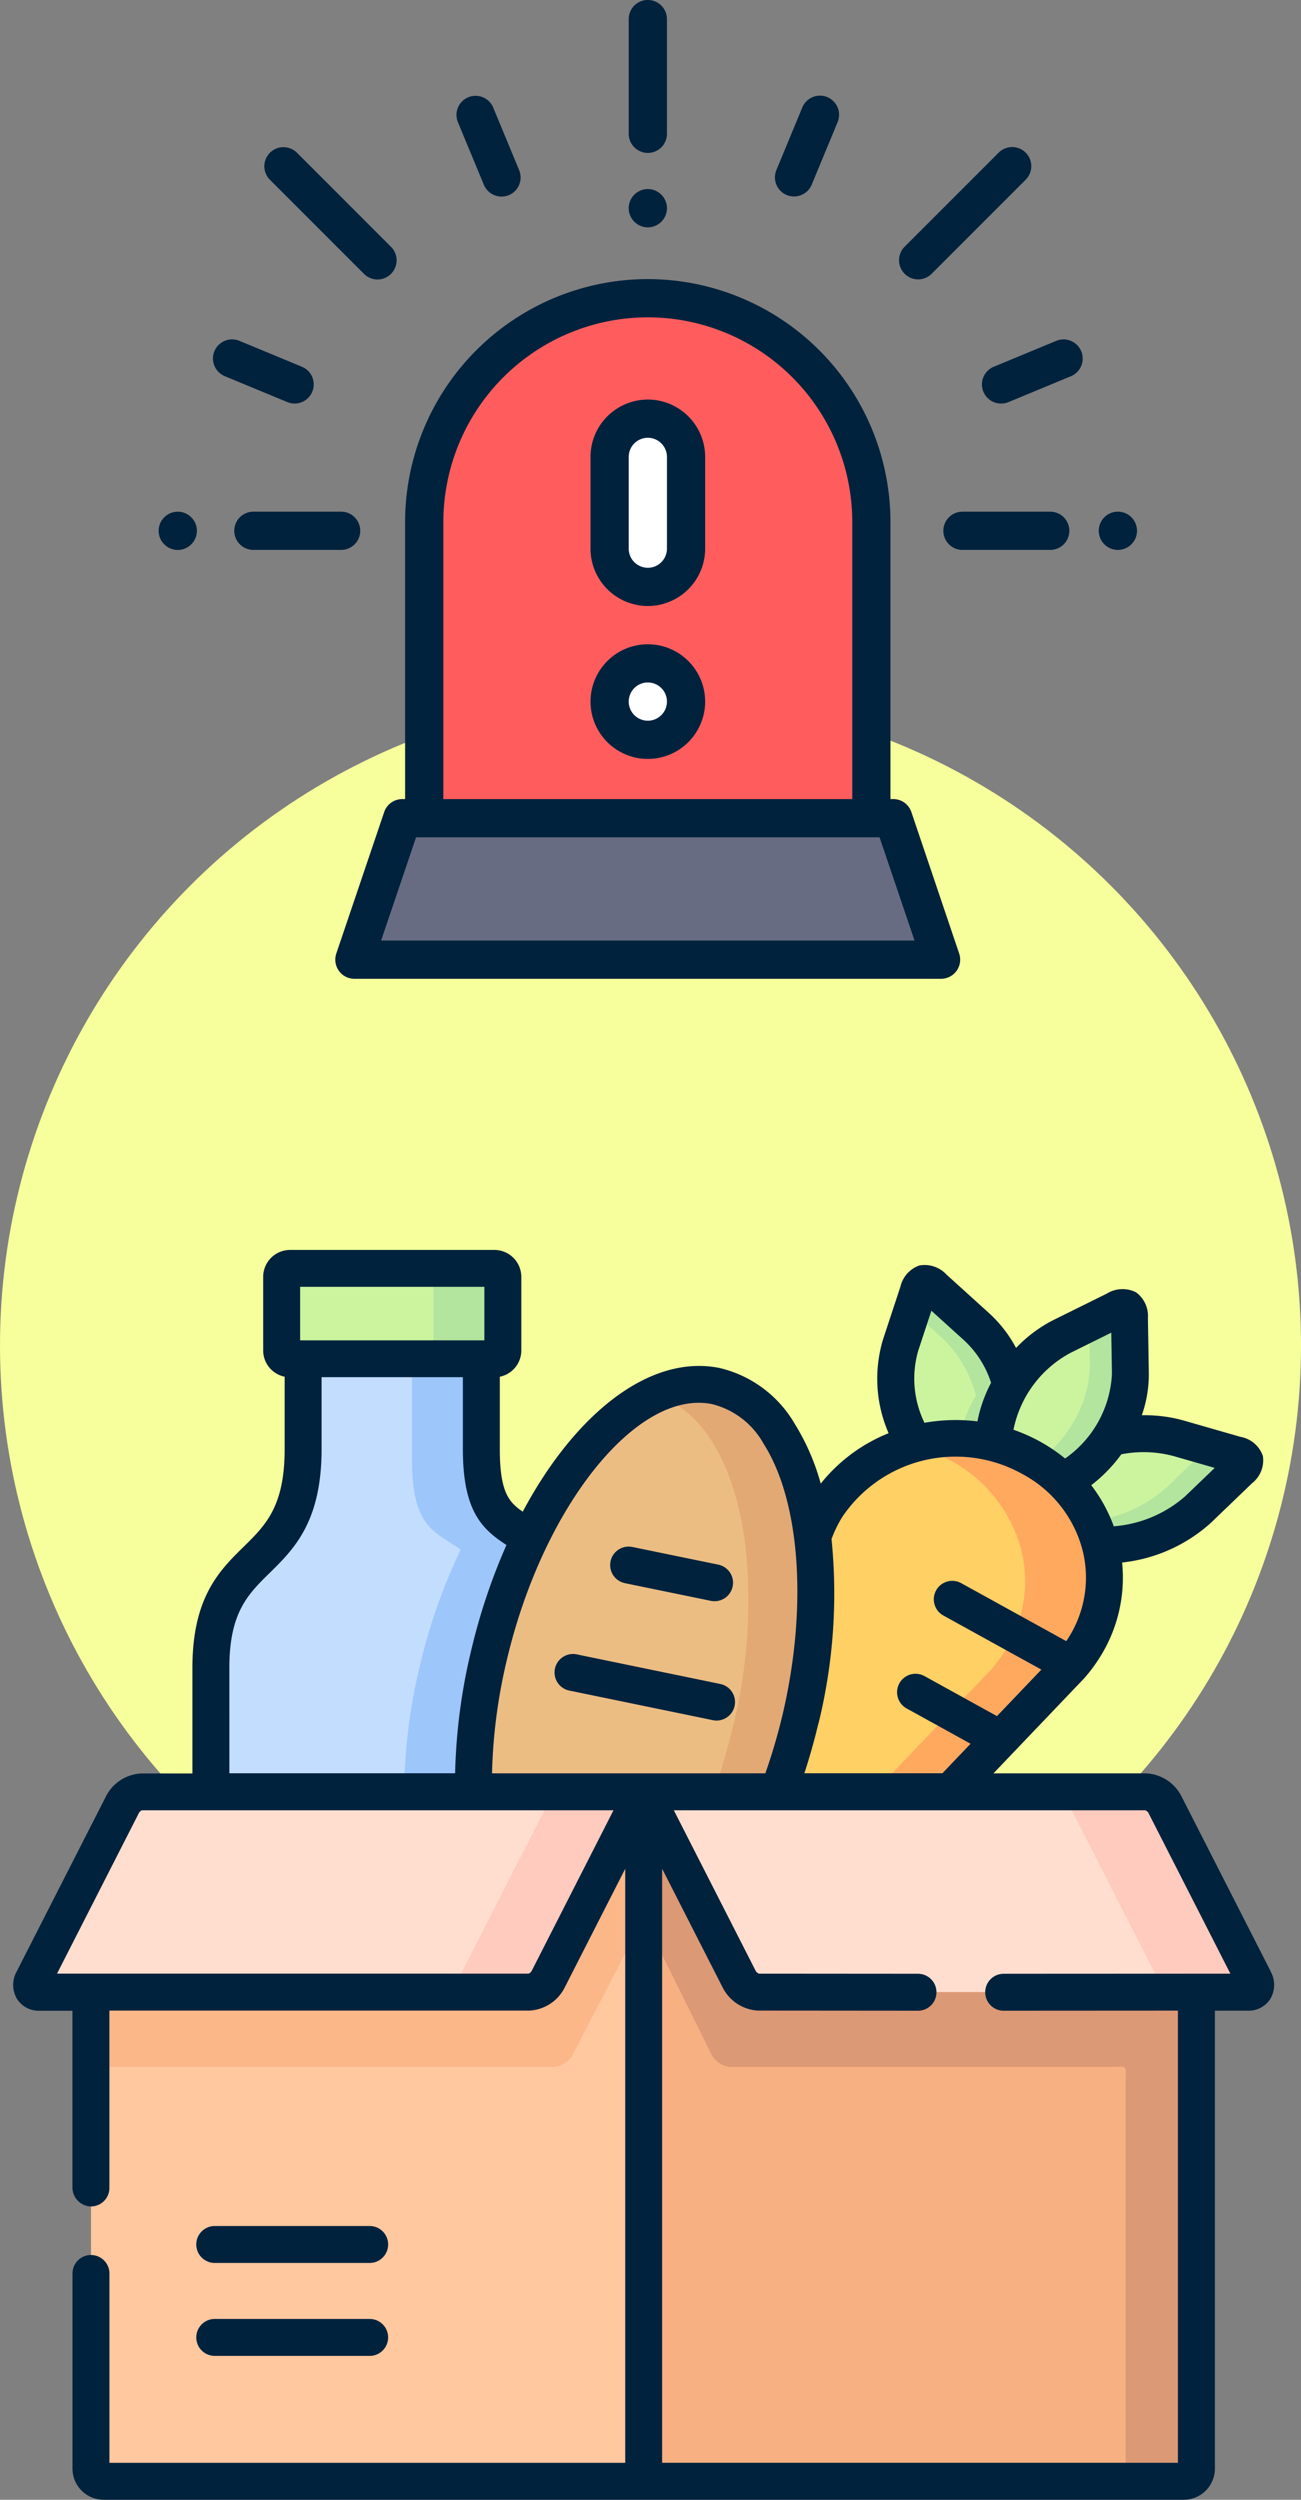 <svg xmlns="http://www.w3.org/2000/svg" width="92.369" height="177.407" viewBox="0 0 92.369 177.407">
  <rect x="0" y="0" width="92.369" height="177.407" fill="#808080" stroke="none"/>
  <g id="Grupo_16589" data-name="Grupo 16589" transform="translate(-374.297 -1706.593)">
    <g id="Grupo_16223" data-name="Grupo 16223" transform="translate(-43.703 11.593)">
      <circle id="Elipse_692" data-name="Elipse 692" cx="46.185" cy="46.185" r="46.185" transform="translate(418 1744.306)" fill="#f6ff9b"/>
      <g id="Grupo_16220" data-name="Grupo 16220" transform="translate(418.939 1783.703)">
        <g id="Grupo_16197" data-name="Grupo 16197" transform="translate(52.407 13.379)">
          <path id="Trazado_9876" data-name="Trazado 9876" d="M1846.794-359.9a10.417,10.417,0,0,0-2.258-1.667,11.138,11.138,0,0,0-2.652-1.045,11.42,11.42,0,0,0-5.618.04,10.5,10.5,0,0,0-6.234,4.478,10.731,10.731,0,0,0-1.01,2.125c-1.394,4.707-4.543,11.344-4.344,21.356l14.115-3.249,8.539-8.941a9.872,9.872,0,0,0,.926-1.234,9.271,9.271,0,0,0,1.189-7.314A9.64,9.64,0,0,0,1846.794-359.9Z" transform="translate(-1824.669 362.946)" fill="#ffd064" fill-rule="evenodd"/>
        </g>
        <g id="Grupo_16198" data-name="Grupo 16198" transform="translate(62.653 2.365)">
          <path id="Trazado_9877" data-name="Trazado 9877" d="M1846.83-370.727a8.509,8.509,0,0,0-2.423-4.124l-3.03-2.742c-.622-.563-.9-.493-1.155.279l-1.239,3.761a8.653,8.653,0,0,0,1,6.976c1.807-.472,4.817,1.478,6.687,1.946a33.323,33.323,0,0,1,.155-6.1Z" transform="translate(-1838.638 377.963)" fill="#ccf49e" fill-rule="evenodd"/>
        </g>
        <g id="Grupo_16199" data-name="Grupo 16199" transform="translate(69.622 4.081)">
          <path id="Trazado_9878" data-name="Trazado 9878" d="M1856.4-366.376a8.262,8.262,0,0,0,1.433-4.543l-.064-3.931c-.015-.81-.264-.95-1.03-.572l-3.732,1.846a9.049,9.049,0,0,0-3.647,3.473,8.167,8.167,0,0,0-1.224,4.11c.99,2.5,2.627,3.648,4.911,2.712A8.962,8.962,0,0,0,1856.4-366.376Z" transform="translate(-1848.138 375.623)" fill="#ccf49e" fill-rule="evenodd"/>
        </g>
        <g id="Grupo_16200" data-name="Grupo 16200" transform="translate(72.955 13.045)">
          <path id="Trazado_9879" data-name="Trazado 9879" d="M1863.848-358.02l2.94-2.826c.6-.577.533-.841-.3-1.075l-4.035-1.16a9.835,9.835,0,0,0-4.841-.04c-.846,1.3-3.6,2.413-4.931,3.1,1.319,1.284,3.8,2.861,4.229,4.548a10.236,10.236,0,0,0,6.936-2.543Z" transform="translate(-1852.683 363.402)" fill="#ccf49e" fill-rule="evenodd"/>
        </g>
        <g id="Grupo_16201" data-name="Grupo 16201" transform="translate(61.143 13.379)">
          <path id="Trazado_9880" data-name="Trazado 9880" d="M1846.988-355.1a9.24,9.24,0,0,1-.488,6,10.8,10.8,0,0,1-.7,1.314,10.4,10.4,0,0,1-.926,1.234q-4.15,4.344-8.294,8.688h5.388l3.563-3.731,4.976-5.21a9.839,9.839,0,0,0,.925-1.234,9.27,9.27,0,0,0,1.19-7.314,9.655,9.655,0,0,0-2.652-4.548,10.419,10.419,0,0,0-2.26-1.667,11.129,11.129,0,0,0-2.651-1.045,11.42,11.42,0,0,0-5.618.04c-.145.04-.284.08-.428.125.14.025.274.059.408.095A10.231,10.231,0,0,1,1846.988-355.1Z" transform="translate(-1836.579 362.947)" fill="#ffa95f" fill-rule="evenodd"/>
        </g>
        <g id="Grupo_16202" data-name="Grupo 16202" transform="translate(63.805 2.365)">
          <path id="Trazado_9881" data-name="Trazado 9881" d="M1840.641-377.315l-.433,1.3,2.12,1.916a8.541,8.541,0,0,1,2.418,4.12,8.77,8.77,0,0,0-1.134,3.03,11.426,11.426,0,0,1,2.413.329,8.176,8.176,0,0,1,1.223-4.111,8.5,8.5,0,0,0-2.423-4.124l-3.03-2.742c-.622-.563-.9-.493-1.155.279Z" transform="translate(-1840.208 377.963)" fill="#b3e59e" fill-rule="evenodd"/>
        </g>
        <g id="Grupo_16203" data-name="Grupo 16203" transform="translate(72.766 4.081)">
          <path id="Trazado_9882" data-name="Trazado 9882" d="M1856.1-371.606a8.258,8.258,0,0,1-1.428,4.537,9.514,9.514,0,0,1-2.249,2.409,10.321,10.321,0,0,1,1.766,1.378,8.963,8.963,0,0,0,3.354-3.1,8.262,8.262,0,0,0,1.433-4.543l-.064-3.931c-.016-.81-.264-.95-1.03-.572l-1.826.906Z" transform="translate(-1852.425 375.623)" fill="#b3e59e" fill-rule="evenodd"/>
        </g>
        <g id="Grupo_16204" data-name="Grupo 16204" transform="translate(76.568 13.984)">
          <path id="Trazado_9883" data-name="Trazado 9883" d="M1862.971-359.286a9.87,9.87,0,0,1-5.364,2.434,9.748,9.748,0,0,1,.617,1.716,10.236,10.236,0,0,0,6.936-2.543l2.941-2.826c.6-.577.532-.841-.3-1.075l-1.881-.543c-.005.005-.01.01-.015.01Z" transform="translate(-1857.608 362.122)" fill="#b3e59e" fill-rule="evenodd"/>
        </g>
        <g id="Grupo_16205" data-name="Grupo 16205" transform="translate(14.034 6.147)">
          <path id="Trazado_9884" data-name="Trazado 9884" d="M1795.007-358.465c-1.7-1.264-3.453-1.423-3.453-6.349v-6.409l-6.761-1.582-5.891,1.582v6.409c0,9.186-6.548,6.533-6.548,15.515v8.807L1791-335.751C1795.42-337.911,1797.639-348.593,1795.007-358.465Z" transform="translate(-1772.353 372.806)" fill="#c3ddff" fill-rule="evenodd"/>
        </g>
        <g id="Grupo_16206" data-name="Grupo 16206" transform="translate(19.059 1.311)">
          <path id="Trazado_9885" data-name="Trazado 9885" d="M1794.907-373.563v-5.26a.606.606,0,0,0-.627-.577h-14.454a.6.6,0,0,0-.622.577v5.26a.6.6,0,0,0,.622.582h14.454a.61.61,0,0,0,.627-.582Z" transform="translate(-1779.204 379.4)" fill="#ccf49e" fill-rule="evenodd"/>
        </g>
        <g id="Grupo_16207" data-name="Grupo 16207" transform="translate(27.752 7.73)">
          <path id="Trazado_9886" data-name="Trazado 9886" d="M1791.617-370.649v7.2c0,4.926,1.757,5.085,3.453,6.349a40.369,40.369,0,0,0-2.905,8.275,39.8,39.8,0,0,0-1.11,8.911h4.931a39.294,39.294,0,0,1,1.1-9.7,40.646,40.646,0,0,1,2.906-8.275c-1.7-1.264-3.453-1.423-3.453-6.349v-6.409Z" transform="translate(-1791.055 370.649)" fill="#9dc6fb" fill-rule="evenodd"/>
        </g>
        <g id="Grupo_16208" data-name="Grupo 16208" transform="translate(29.214 1.311)">
          <path id="Trazado_9887" data-name="Trazado 9887" d="M1793.671-378.823v5.26a.6.6,0,0,1-.622.582h4.921a.61.61,0,0,0,.627-.582v-5.26a.606.606,0,0,0-.627-.577h-4.921A.6.6,0,0,1,1793.671-378.823Z" transform="translate(-1793.049 379.4)" fill="#b3e59e" fill-rule="evenodd"/>
        </g>
        <g id="Grupo_16209" data-name="Grupo 16209" transform="translate(32.677 9.543)">
          <path id="Trazado_9888" data-name="Trazado 9888" d="M1821.853-357.366c-.736-5.772-3.175-9.927-6.862-10.688-4.548-.935-9.717,3.573-13.21,10.823a40.66,40.66,0,0,0-2.905,8.275,39.289,39.289,0,0,0-1.1,9.7l12.718,10.215,8.926-10.215a42.341,42.341,0,0,0,1.567-5.14A36.971,36.971,0,0,0,1821.853-357.366Z" transform="translate(-1797.769 368.177)" fill="#ecbd83" fill-rule="evenodd"/>
        </g>
        <g id="Grupo_16210" data-name="Grupo 16210" transform="translate(5.52 38.461)">
          <path id="Trazado_9889" data-name="Trazado 9889" d="M1799.989-279.821l3.159-17.31-3.159-31.621-39.243,14.215v33.816a.905.905,0,0,0,.891.9Z" transform="translate(-1760.746 328.752)" fill="#ffc89f" fill-rule="evenodd"/>
        </g>
        <g id="Grupo_16211" data-name="Grupo 16211" transform="translate(44.764 38.46)">
          <path id="Trazado_9890" data-name="Trazado 9890" d="M1853.49-280.722v-33.816l-39.243-14.216v48.932H1852.6a.9.9,0,0,0,.891-.9Z" transform="translate(-1814.248 328.753)" fill="#f7b081" fill-rule="evenodd"/>
        </g>
        <g id="Grupo_16212" data-name="Grupo 16212" transform="translate(1.313 38.46)">
          <path id="Trazado_9891" data-name="Trazado 9891" d="M1791.663-315.422l6.8-13.33H1762.8a1.685,1.685,0,0,0-1.329.881l-6.349,12.45c-.249.488-.05.885.433.885h34.785A1.676,1.676,0,0,0,1791.663-315.422Z" transform="translate(-1755.01 328.753)" fill="#ffdecf" fill-rule="evenodd"/>
        </g>
        <g id="Grupo_16213" data-name="Grupo 16213" transform="translate(44.764 38.46)">
          <path id="Trazado_9892" data-name="Trazado 9892" d="M1857.591-315.422l-6.349-12.45a1.683,1.683,0,0,0-1.328-.881h-35.665l6.8,13.33a1.676,1.676,0,0,0,1.328.885h34.785c.487,0,.682-.4.433-.885Z" transform="translate(-1814.248 328.753)" fill="#ffdecf" fill-rule="evenodd"/>
        </g>
        <g id="Grupo_16214" data-name="Grupo 16214" transform="translate(44.764 38.46)">
          <path id="Trazado_9893" data-name="Trazado 9893" d="M1853.49-314.537h-31.118a1.676,1.676,0,0,1-1.328-.885l-6.8-13.33v8.932l4.821,9.713a1.671,1.671,0,0,0,1.328.881h26.794c1.5,0,1.279-.259,1.279,1.214v28.193h4.119a.9.9,0,0,0,.9-.9Z" transform="translate(-1814.248 328.753)" fill="#db9975" fill-rule="evenodd"/>
        </g>
        <g id="Grupo_16215" data-name="Grupo 16215" transform="translate(5.52 38.46)">
          <path id="Trazado_9894" data-name="Trazado 9894" d="M1791.864-314.537h-31.118v5.31h32.884a1.691,1.691,0,0,0,1.328-.881l5.031-9.713v-8.932l-6.8,13.33a1.676,1.676,0,0,1-1.328.885Z" transform="translate(-1760.746 328.753)" fill="#fcb788" fill-rule="evenodd"/>
        </g>
        <g id="Grupo_16216" data-name="Grupo 16216" transform="translate(73.607 38.46)">
          <path id="Trazado_9895" data-name="Trazado 9895" d="M1860.393-328.753h-6.821a1.677,1.677,0,0,1,1.328.881l6.349,12.45c.244.483.054.876-.418.886h6.807c.488,0,.681-.4.433-.886l-6.349-12.45A1.684,1.684,0,0,0,1860.393-328.753Z" transform="translate(-1853.572 328.753)" fill="#ffcbbe" fill-rule="evenodd"/>
        </g>
        <g id="Grupo_16217" data-name="Grupo 16217" transform="translate(30.254 38.46)">
          <path id="Trazado_9896" data-name="Trazado 9896" d="M1802.592-328.753l-6.8,13.33a1.687,1.687,0,0,1-1.328.885h6.383a1.677,1.677,0,0,0,1.328-.885l6.8-13.33Z" transform="translate(-1794.467 328.753)" fill="#ffcbbe" fill-rule="evenodd"/>
        </g>
        <g id="Grupo_16218" data-name="Grupo 16218" transform="translate(45.534 9.544)">
          <path id="Trazado_9897" data-name="Trazado 9897" d="M1815.3-367.422c3.443.98,5.722,5.035,6.434,10.578a36.979,36.979,0,0,1-.871,12.967,43.471,43.471,0,0,1-1.373,4.617h4.6a42.3,42.3,0,0,0,1.567-5.14,36.97,36.97,0,0,0,.865-12.967c-.736-5.772-3.174-9.927-6.861-10.688a6.94,6.94,0,0,0-4.364.632Z" transform="translate(-1815.299 368.175)" fill="#e2a975" fill-rule="evenodd"/>
        </g>
        <g id="Grupo_16219" data-name="Grupo 16219" transform="translate(0)">
          <path id="Trazado_9898" data-name="Trazado 9898" d="M1842.494-329.992l-6.346-12.445a2.975,2.975,0,0,0-2.5-1.6h-10.832l6.421-6.725.034-.037a11.282,11.282,0,0,0,1.05-1.4,10.585,10.585,0,0,0,1.628-6.8,11.2,11.2,0,0,0,6.3-2.815l2.939-2.825a2.049,2.049,0,0,0,.754-1.925,2.059,2.059,0,0,0-1.6-1.357l-4.036-1.16a10.23,10.23,0,0,0-2.96-.37,8.715,8.715,0,0,0,.5-2.974l-.065-3.934a2.075,2.075,0,0,0-.853-1.822,2.128,2.128,0,0,0-2.07.1l-3.73,1.845a9.781,9.781,0,0,0-2.709,2.009,9.173,9.173,0,0,0-1.9-2.457l-3.03-2.742a2.115,2.115,0,0,0-1.936-.654,2.1,2.1,0,0,0-1.343,1.5l-1.239,3.761a9.668,9.668,0,0,0,.4,6.642,11.743,11.743,0,0,0-4.819,3.579,16.1,16.1,0,0,0-1.84-4.234,8.4,8.4,0,0,0-5.329-3.97c-4.9-1.006-10.232,3.155-13.987,10.193-.995-.67-1.629-1.41-1.629-4.435v-5.141a1.907,1.907,0,0,0,1.527-1.85v-5.26a1.916,1.916,0,0,0-1.938-1.888H1772.9a1.913,1.913,0,0,0-1.933,1.888v5.26a1.905,1.905,0,0,0,1.523,1.849v5.142c0,4.068-1.348,5.392-2.909,6.925-1.706,1.675-3.639,3.574-3.639,8.589v7.5h-3.624a2.973,2.973,0,0,0-2.5,1.6l-6.349,12.449a1.955,1.955,0,0,0,.011,1.942,1.835,1.835,0,0,0,1.59.851h2.355v12.521a1.347,1.347,0,0,0,1.271,1.366,1.312,1.312,0,0,0,1.352-1.311V-327.2h29.806a2.969,2.969,0,0,0,2.5-1.6l4.317-8.467v42.162h-36.62v-13.437a1.311,1.311,0,0,0-1.312-1.312,1.311,1.311,0,0,0-1.311,1.312v13.848a2.214,2.214,0,0,0,2.212,2.211h76.684a2.214,2.214,0,0,0,2.212-2.211v-32.5h2.369a1.818,1.818,0,0,0,1.583-.86,1.955,1.955,0,0,0,0-1.932Zm-6.909-36.567,2.938.844-2.093,2.012a8.7,8.7,0,0,1-5.073,2.133,10.862,10.862,0,0,0-1.6-2.916,10.657,10.657,0,0,0,2.137-2.195A8.3,8.3,0,0,1,1835.585-366.559Zm-7.291-7.325,2.885-1.427.048,2.929a7.786,7.786,0,0,1-3.326,6,12,12,0,0,0-1.775-1.2,12.214,12.214,0,0,0-1.89-.84A7.97,7.97,0,0,1,1828.294-373.884Zm-10.83-.119.944-2.866,2.355,2.131a7.019,7.019,0,0,1,1.883,2.982,9.847,9.847,0,0,0-.968,2.74,12.691,12.691,0,0,0-3.761.1A7.163,7.163,0,0,1,1817.464-374Zm-7.074,26.437a38.608,38.608,0,0,0,.928-13.1,8.649,8.649,0,0,1,.779-1.592,9.708,9.708,0,0,1,12.763-3.027,8.579,8.579,0,0,1,4.273,5.382,7.958,7.958,0,0,1-1.024,6.294c-.04.064-.083.126-.125.189l-7.46-4.116a1.311,1.311,0,0,0-1.781.515,1.311,1.311,0,0,0,.515,1.782l6.959,3.84-3.153,3.3-5.146-2.841a1.311,1.311,0,0,0-1.782.514,1.31,1.31,0,0,0,.514,1.782l4.54,2.506-2,2.095h-9.8c.375-1.147.708-2.327.994-3.527Zm-36.8-31h13.08v3.8h-13.08Zm-5.025,27.031c0-3.915,1.323-5.214,2.854-6.718,1.731-1.7,3.694-3.628,3.694-8.8v-5.1h10.031v5.1c0,4.372,1.33,5.669,3.094,6.81a42.969,42.969,0,0,0-2.511,7.511,41.066,41.066,0,0,0-1.133,8.689h-16.028Zm21.449,21.549a.513.513,0,0,1-.2.163H1756.33l5.829-11.431a.525.525,0,0,1,.2-.163h33.479Zm-2.8-14.053a38.51,38.51,0,0,1,1.061-8.085c2.585-10.911,9.261-19.207,14.575-18.115a5.785,5.785,0,0,1,3.646,2.811c2.611,4.094,3.136,11.653,1.339,19.256a41.5,41.5,0,0,1-1.215,4.133h-19.406Zm36.325,14.225a1.31,1.31,0,0,0-1.31,1.312,1.311,1.311,0,0,0,1.311,1.311h0l12.371-.007v32.09h-36.62v-42.161l4.312,8.457a2.991,2.991,0,0,0,2.5,1.611l11.354.01h0a1.311,1.311,0,0,0,1.311-1.31,1.311,1.311,0,0,0-1.31-1.313l-11.3-.009a.5.5,0,0,1-.211-.17l-5.825-11.423h33.48a.526.526,0,0,1,.205.165l5.828,11.429Z" transform="translate(-1753.22 381.187)" fill="#00223d"/>
          <path id="Trazado_9899" data-name="Trazado 9899" d="M1817.381-339.96l-10.19-2.1a1.312,1.312,0,0,0-1.549,1.02,1.312,1.312,0,0,0,1.02,1.549l10.191,2.1a1.319,1.319,0,0,0,.266.028,1.313,1.313,0,0,0,1.283-1.047A1.312,1.312,0,0,0,1817.381-339.96Z" transform="translate(-1767.183 370.766)" fill="#00223d"/>
          <path id="Trazado_9900" data-name="Trazado 9900" d="M1812.048-349.883l6.1,1.254a1.309,1.309,0,0,0,.266.027,1.312,1.312,0,0,0,1.283-1.047,1.312,1.312,0,0,0-1.02-1.549l-6.1-1.254a1.312,1.312,0,0,0-1.549,1.02,1.311,1.311,0,0,0,1.02,1.548Z" transform="translate(-1768.619 373.536)" fill="#00223d"/>
          <path id="Trazado_9901" data-name="Trazado 9901" d="M1772.249-284.122h11a1.311,1.311,0,0,0,1.311-1.311,1.311,1.311,0,0,0-1.311-1.311h-11a1.312,1.312,0,0,0-1.311,1.311A1.312,1.312,0,0,0,1772.249-284.122Z" transform="translate(-1757.942 356.018)" fill="#00223d"/>
          <path id="Trazado_9902" data-name="Trazado 9902" d="M1772.249-275.127h11a1.311,1.311,0,0,0,1.311-1.311,1.311,1.311,0,0,0-1.311-1.311h-11a1.312,1.312,0,0,0-1.311,1.311A1.312,1.312,0,0,0,1772.249-275.127Z" transform="translate(-1757.942 353.62)" fill="#00223d"/>
        </g>
      </g>
      <g id="Grupo_16222" data-name="Grupo 16222" transform="translate(429.264 1695)">
        <path id="Trazado_9903" data-name="Trazado 9903" d="M1661.826-260.717h-41.658l3.4-10.039h34.854Z" transform="translate(-1606.267 328.823)" fill="#686c83"/>
        <path id="Trazado_9904" data-name="Trazado 9904" d="M1660.014-294.162h-31.746v-21.03a15.873,15.873,0,0,1,15.873-15.873h0a15.873,15.873,0,0,1,15.873,15.873Z" transform="translate(-1609.41 352.229)" fill="#ff5d5d"/>
        <g id="Grupo_16221" data-name="Grupo 16221" transform="translate(32.018 29.713)">
          <path id="Trazado_9905" data-name="Trazado 9905" d="M1652.488-305.155h0a2.713,2.713,0,0,1-2.713-2.713v-6.512a2.713,2.713,0,0,1,2.713-2.713h0a2.713,2.713,0,0,1,2.713,2.713v6.512A2.714,2.714,0,0,1,1652.488-305.155Z" transform="translate(-1649.775 317.094)" fill="#fff"/>
          <path id="Trazado_9906" data-name="Trazado 9906" d="M1652.488-283.288h0a2.714,2.714,0,0,1-2.713-2.714h0a2.713,2.713,0,0,1,2.713-2.713h0A2.714,2.714,0,0,1,1655.2-286h0A2.714,2.714,0,0,1,1652.488-283.288Z" transform="translate(-1649.775 306.08)" fill="#fff"/>
        </g>
        <path id="Trazado_9907" data-name="Trazado 9907" d="M1658.849-295.458a1.356,1.356,0,0,0-1.285-.921h-.2v-19.674a17.249,17.249,0,0,0-17.23-17.229,17.249,17.249,0,0,0-17.229,17.229v19.674h-.2a1.356,1.356,0,0,0-1.285.921l-3.4,10.039a1.358,1.358,0,0,0,.182,1.226,1.356,1.356,0,0,0,1.1.567h41.658a1.356,1.356,0,0,0,1.1-.567,1.353,1.353,0,0,0,.182-1.226Zm-33.228-20.595a14.533,14.533,0,0,1,14.516-14.516,14.533,14.533,0,0,1,14.516,14.516v19.674h-29.032v-19.674Zm-4.42,29.713,2.482-7.326h32.908l2.483,7.326Z" transform="translate(-1605.407 353.089)" fill="#00223d"/>
        <path id="Trazado_9908" data-name="Trazado 9908" d="M1653.349-354.8a1.357,1.357,0,0,0,1.357-1.357v-8.14a1.357,1.357,0,0,0-1.357-1.357,1.356,1.356,0,0,0-1.357,1.357v8.14A1.356,1.356,0,0,0,1653.349-354.8Z" transform="translate(-1618.618 365.652)" fill="#00223d"/>
        <path id="Trazado_9909" data-name="Trazado 9909" d="M1653.349-341a1.366,1.366,0,0,0,.959-.4,1.372,1.372,0,0,0,.4-.959,1.37,1.37,0,0,0-.4-.961,1.366,1.366,0,0,0-.959-.4,1.367,1.367,0,0,0-.959.4,1.371,1.371,0,0,0-.4.961,1.371,1.371,0,0,0,.4.959A1.368,1.368,0,0,0,1653.349-341Z" transform="translate(-1618.618 357.136)" fill="#00223d"/>
        <path id="Trazado_9910" data-name="Trazado 9910" d="M1615.169-304.95a1.357,1.357,0,0,0-1.357-1.357h-6.23a1.357,1.357,0,0,0-1.357,1.357,1.357,1.357,0,0,0,1.357,1.357h6.23A1.357,1.357,0,0,0,1615.169-304.95Z" transform="translate(-1600.856 342.62)" fill="#00223d"/>
        <path id="Trazado_9911" data-name="Trazado 9911" d="M1598.807-306.307a1.366,1.366,0,0,0-.959.4,1.368,1.368,0,0,0-.4.959,1.368,1.368,0,0,0,.4.959,1.368,1.368,0,0,0,.959.4,1.367,1.367,0,0,0,.959-.4,1.37,1.37,0,0,0,.4-.959,1.365,1.365,0,0,0-.4-.959A1.365,1.365,0,0,0,1598.807-306.307Z" transform="translate(-1597.45 342.62)" fill="#00223d"/>
        <path id="Trazado_9912" data-name="Trazado 9912" d="M1633.952-348.23a1.358,1.358,0,0,0,1.254.838,1.35,1.35,0,0,0,.518-.1,1.356,1.356,0,0,0,.734-1.773l-1.839-4.439a1.358,1.358,0,0,0-1.773-.734,1.357,1.357,0,0,0-.734,1.773Z" transform="translate(-1610.863 361.342)" fill="#00223d"/>
        <path id="Trazado_9913" data-name="Trazado 9913" d="M1609.548-321.736a1.357,1.357,0,0,0,1.254-.838,1.357,1.357,0,0,0-.734-1.773l-4.439-1.839a1.357,1.357,0,0,0-1.773.734,1.356,1.356,0,0,0,.734,1.773l4.439,1.839A1.365,1.365,0,0,0,1609.548-321.736Z" transform="translate(-1599.896 350.375)" fill="#00223d"/>
        <path id="Trazado_9914" data-name="Trazado 9914" d="M1696.086-306.307h-6.23a1.357,1.357,0,0,0-1.357,1.357,1.356,1.356,0,0,0,1.357,1.357h6.23a1.357,1.357,0,0,0,1.357-1.357A1.357,1.357,0,0,0,1696.086-306.307Z" transform="translate(-1632.786 342.62)" fill="#00223d"/>
        <path id="Trazado_9915" data-name="Trazado 9915" d="M1708.848-305.909a1.364,1.364,0,0,0-.959-.4,1.367,1.367,0,0,0-.959.4,1.366,1.366,0,0,0-.4.959,1.369,1.369,0,0,0,.4.959,1.368,1.368,0,0,0,.959.4,1.366,1.366,0,0,0,.959-.4,1.367,1.367,0,0,0,.4-.959A1.364,1.364,0,0,0,1708.848-305.909Z" transform="translate(-1639.785 342.62)" fill="#00223d"/>
        <path id="Trazado_9916" data-name="Trazado 9916" d="M1684.715-339.2a1.352,1.352,0,0,0,.959-.4l6.675-6.675a1.357,1.357,0,0,0,0-1.919,1.357,1.357,0,0,0-1.919,0l-6.675,6.675a1.357,1.357,0,0,0,0,1.919A1.354,1.354,0,0,0,1684.715-339.2Z" transform="translate(-1630.791 359.028)" fill="#00223d"/>
        <path id="Trazado_9917" data-name="Trazado 9917" d="M1616.787-339.593a1.354,1.354,0,0,0,.96.4,1.353,1.353,0,0,0,.959-.4,1.356,1.356,0,0,0,0-1.918l-6.675-6.675a1.357,1.357,0,0,0-1.919,0,1.356,1.356,0,0,0,0,1.918Z" transform="translate(-1602.21 359.028)" fill="#00223d"/>
        <path id="Trazado_9918" data-name="Trazado 9918" d="M1669.8-347.5a1.353,1.353,0,0,0,.519.1,1.357,1.357,0,0,0,1.254-.838l1.839-4.439a1.357,1.357,0,0,0-.734-1.773,1.358,1.358,0,0,0-1.773.734l-1.839,4.439A1.357,1.357,0,0,0,1669.8-347.5Z" transform="translate(-1625.206 361.342)" fill="#00223d"/>
        <path id="Trazado_9919" data-name="Trazado 9919" d="M1698.252-326.185l-4.439,1.839a1.356,1.356,0,0,0-.734,1.773,1.358,1.358,0,0,0,1.254.838,1.364,1.364,0,0,0,.519-.1l4.439-1.839a1.357,1.357,0,0,0,.734-1.773A1.358,1.358,0,0,0,1698.252-326.185Z" transform="translate(-1634.523 350.375)" fill="#00223d"/>
        <path id="Trazado_9920" data-name="Trazado 9920" d="M1651.627-319.311a4.075,4.075,0,0,0-4.07,4.07v6.512a4.075,4.075,0,0,0,4.07,4.07,4.075,4.075,0,0,0,4.07-4.07v-6.512A4.075,4.075,0,0,0,1651.627-319.311Zm1.357,10.582a1.359,1.359,0,0,1-1.357,1.357,1.358,1.358,0,0,1-1.357-1.357v-6.512a1.358,1.358,0,0,1,1.357-1.357,1.359,1.359,0,0,1,1.357,1.357Z" transform="translate(-1616.896 347.667)" fill="#00223d"/>
        <path id="Trazado_9921" data-name="Trazado 9921" d="M1651.627-290.932a4.075,4.075,0,0,0-4.07,4.07,4.075,4.075,0,0,0,4.07,4.07,4.075,4.075,0,0,0,4.07-4.07A4.075,4.075,0,0,0,1651.627-290.932Zm0,5.427a1.358,1.358,0,0,1-1.357-1.357,1.358,1.358,0,0,1,1.357-1.357,1.359,1.359,0,0,1,1.357,1.357A1.359,1.359,0,0,1,1651.627-285.505Z" transform="translate(-1616.896 336.653)" fill="#00223d"/>
      </g>
    </g>
  </g>
</svg>
